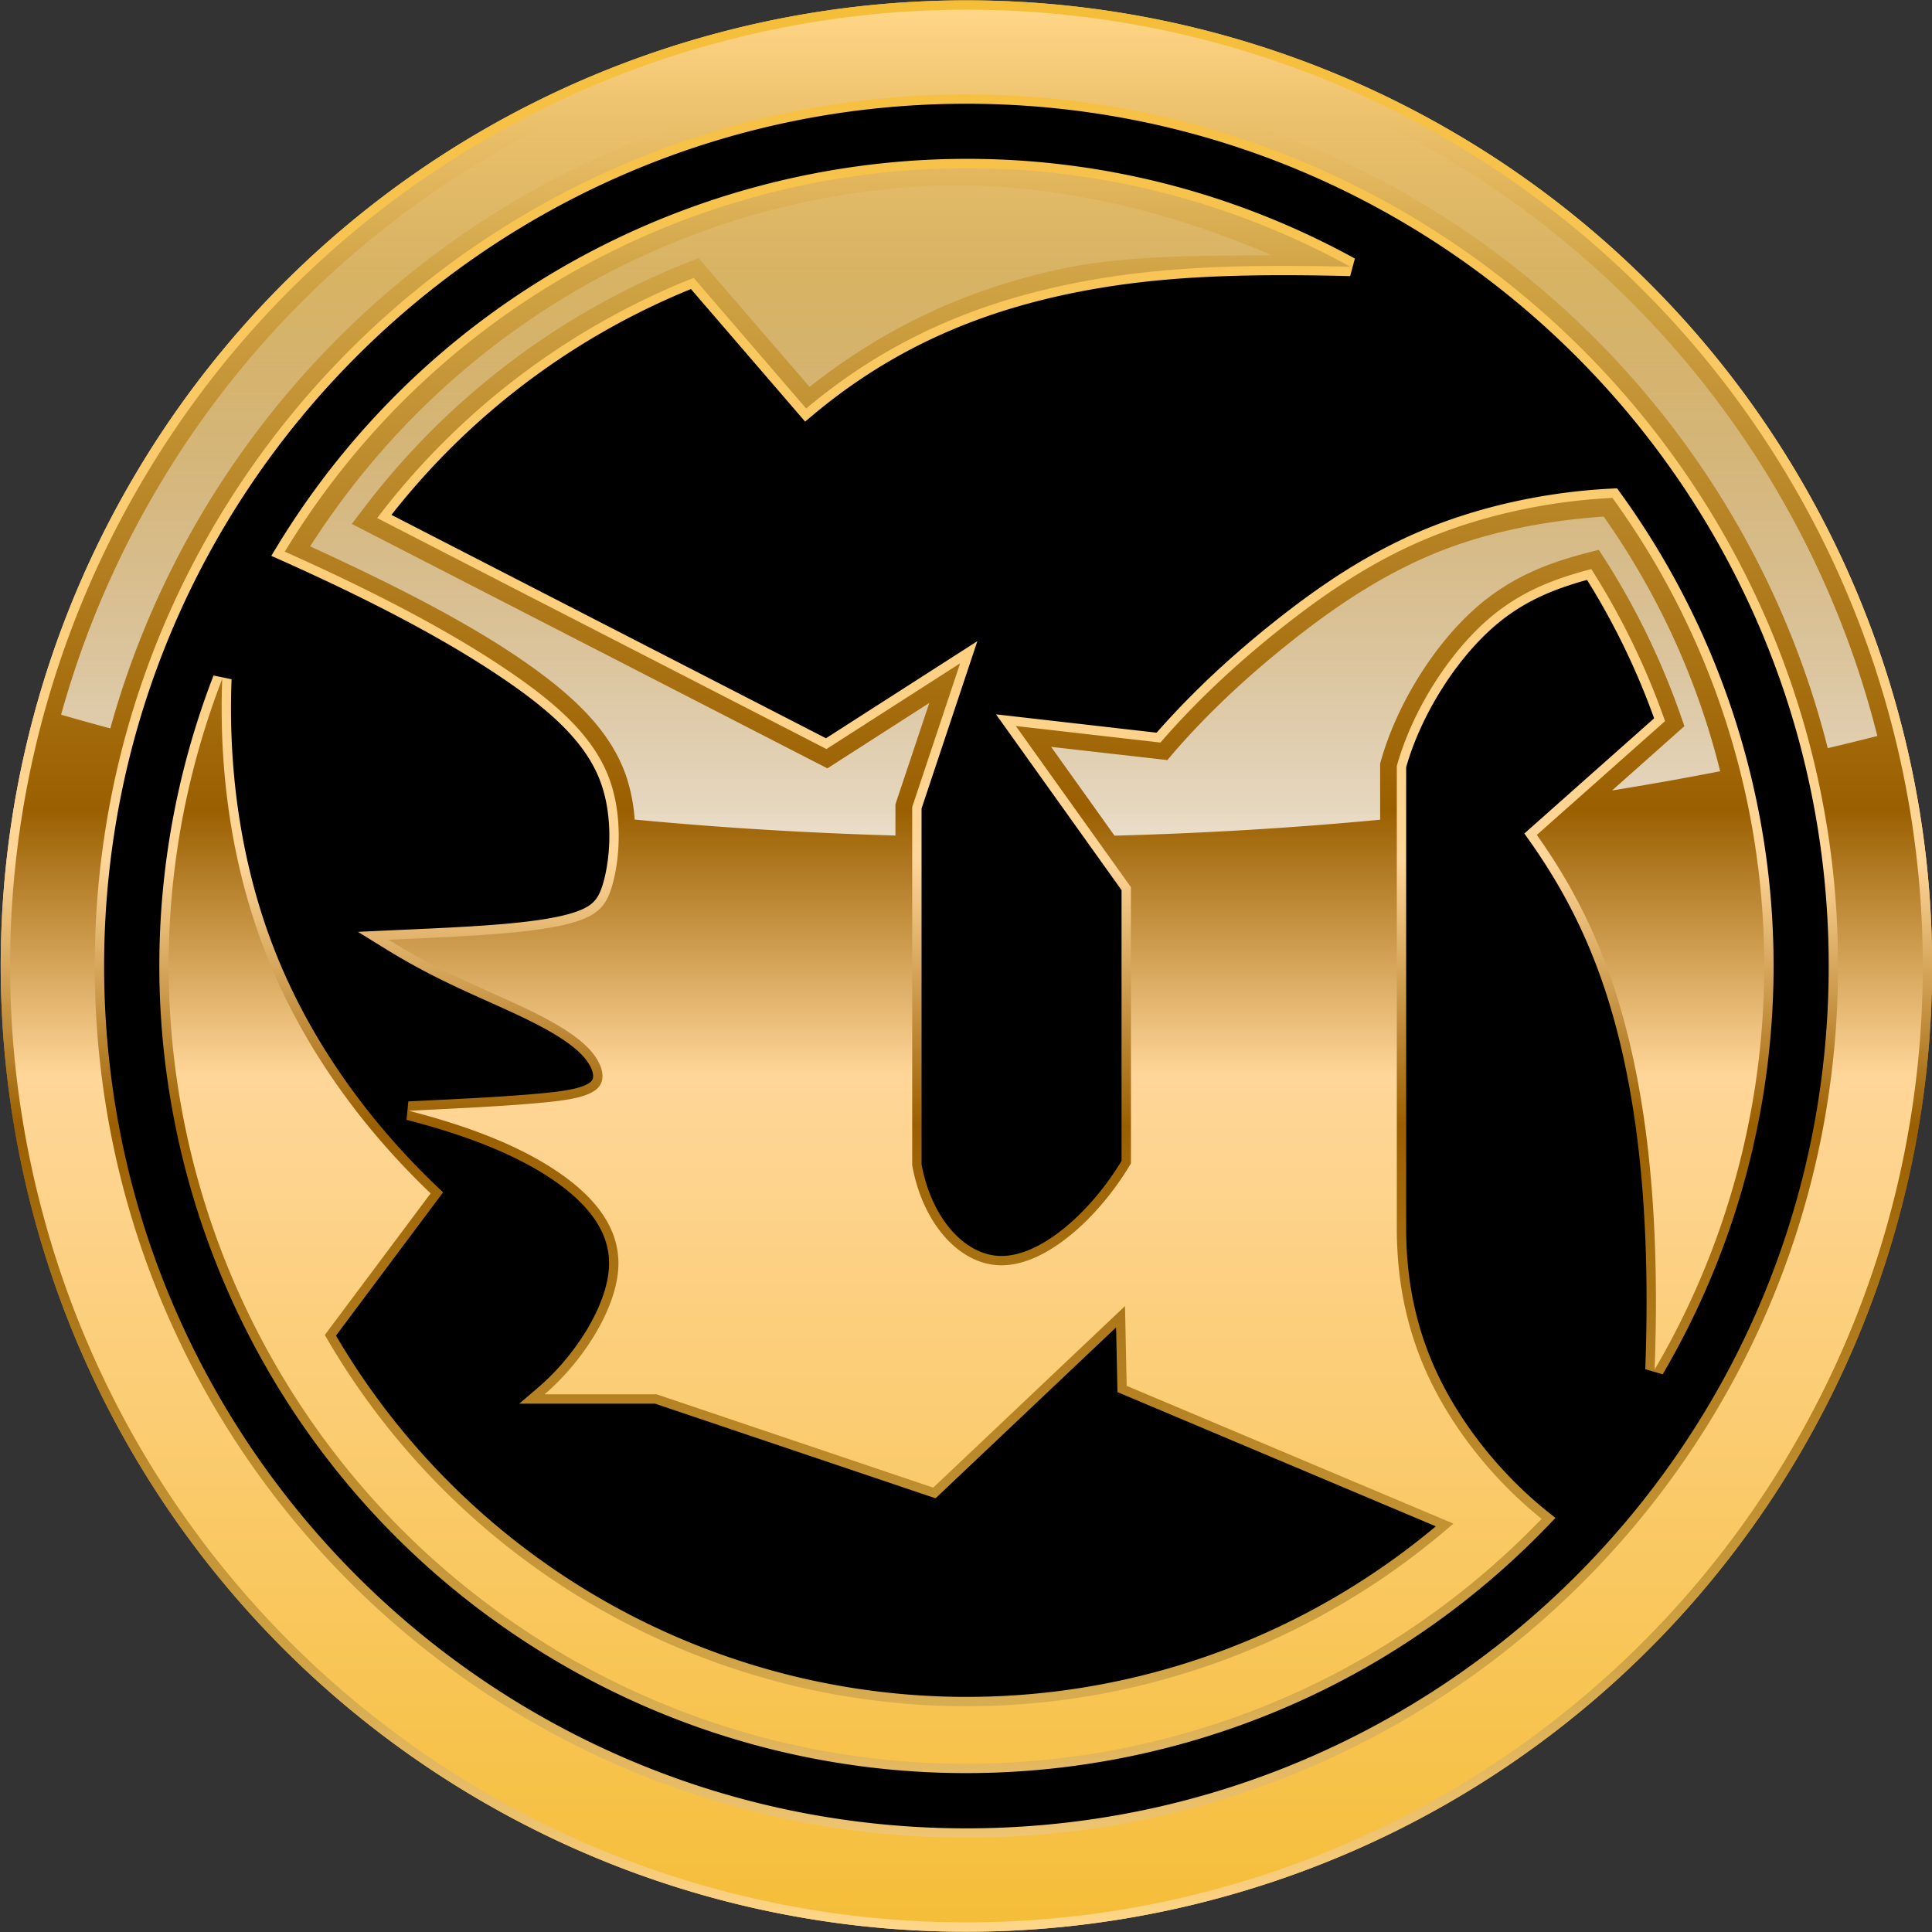 <?xml version="1.0" encoding="UTF-8" standalone="no"?>
<svg
   width="512"
   height="512"
   viewBox="0 0 39.476 39.476"
   version="1.1"
   id="svg109"
   xmlns:xlink="http://www.w3.org/1999/xlink"
   xmlns="http://www.w3.org/2000/svg"
   xmlns:svg="http://www.w3.org/2000/svg">
  <rect x="0" y="0" width="39.476" height="39.476" fill="#333333" stroke="none"/>
  <defs
     id="defs113">
    <linearGradient
       id="linearGradient28292">
      <stop
         style="stop-color:#ffffff;stop-opacity:1;"
         offset="0"
         id="stop28288" />
      <stop
         style="stop-color:#ffffff;stop-opacity:0;"
         offset="1"
         id="stop28290" />
    </linearGradient>
    <linearGradient
       id="linearGradient1749">
      <stop
         style="stop-color:#f5be39;stop-opacity:1;"
         offset="0"
         id="stop1745" />
      <stop
         style="stop-color:#ffd699;stop-opacity:1;"
         offset="0.443"
         id="stop5511" />
      <stop
         style="stop-color:#9a5f00;stop-opacity:1;"
         offset="0.582"
         id="stop5507" />
      <stop
         style="stop-color:#cfa344;stop-opacity:1;"
         offset="0.859"
         id="stop5509" />
      <stop
         style="stop-color:#ffd587;stop-opacity:1;"
         offset="1"
         id="stop1747" />
    </linearGradient>
    <linearGradient
       xlink:href="#linearGradient1749"
       id="linearGradient1751"
       x1="-45.683"
       y1="18.414"
       x2="-45.683"
       y2="-21.007"
       gradientUnits="userSpaceOnUse" />
    <linearGradient
       xlink:href="#linearGradient1749"
       id="linearGradient18718"
       x1="-6.271"
       y1="-20.884"
       x2="-6.271"
       y2="18.42"
       gradientUnits="userSpaceOnUse" />
    <linearGradient
       xlink:href="#linearGradient28292"
       id="linearGradient28294"
       x1="-24.592"
       y1="0.212"
       x2="-24.592"
       y2="-18.759"
       gradientUnits="userSpaceOnUse" />
    <linearGradient
       xlink:href="#linearGradient1749"
       id="linearGradient37018"
       gradientUnits="userSpaceOnUse"
       x1="-45.683"
       y1="18.414"
       x2="-45.683"
       y2="-21.007" />
    <linearGradient
       xlink:href="#linearGradient1749"
       id="linearGradient37020"
       gradientUnits="userSpaceOnUse"
       x1="-6.271"
       y1="-20.884"
       x2="-6.271"
       y2="18.42" />
    <linearGradient
       xlink:href="#linearGradient1749"
       id="linearGradient37022"
       gradientUnits="userSpaceOnUse"
       x1="-45.683"
       y1="18.414"
       x2="-45.683"
       y2="-21.007" />
    <linearGradient
       xlink:href="#linearGradient1749"
       id="linearGradient37024"
       gradientUnits="userSpaceOnUse"
       x1="-45.683"
       y1="18.414"
       x2="-45.683"
       y2="-21.007" />
  </defs>
  <g
     fill-rule="evenodd"
     clip-rule="evenodd"
     id="g107"
     transform="matrix(0.99,0,0,0.99,45.432,21.025)">
    <circle
       style="opacity:1;fill:#000000;fill-opacity:1;stroke-width:0.305"
       id="path9973"
       cx="-25.944"
       cy="-1.299"
       r="19.738" />
    <path
       d="m -21.94,-5.912 c 0.754,-0.872 1.607,-1.66 2.512,-2.376 0.911,-0.721 1.873,-1.369 2.987,-1.833 1.178,-0.491 2.525,-0.776 3.83,-0.84 3.835,5.292 4.177,12.352 0.87,17.99 0.097,-2.605 -0.065,-4.839 -0.51,-6.722 -0.383,-1.619 -0.974,-2.978 -1.921,-4.312 l 2.646,-2.349 a 15.141,15.141 0 0 0 -1.522,-3.138 c -0.765,0.2 -1.469,0.464 -2.132,1.039 -0.812,0.706 -1.563,1.88 -1.882,3.024 v 9.542 c 0,1.054 0.192,2.09 0.666,3.091 0.513,1.086 1.356,2.132 2.323,2.906 -5.433,5.652 -14.099,6.69 -20.712,2.479 -6.614,-4.21 -9.341,-12.5 -6.519,-19.815 -0.077,1.955 0.21,3.965 0.95,5.792 0.74,1.829 1.934,3.475 3.351,4.827 l -2.184,2.922 a 15.277,15.277 0 0 0 23.293,3.893 l -6.743,-2.843 -0.035,-1.646 -3.958,3.747 -5.709,-1.926 h -2.312 c 0.781,-0.669 1.494,-1.762 1.523,-2.649 0.026,-0.803 -0.508,-1.438 -1.25,-1.942 -0.822,-0.559 -1.898,-0.958 -3.075,-1.261 0.938,-0.048 1.905,-0.088 2.735,-0.166 0.547,-0.051 1.035,-0.119 1.198,-0.343 0.136,-0.186 0.048,-0.478 -0.192,-0.745 -0.411,-0.456 -1.268,-0.838 -2.013,-1.172 -0.729,-0.327 -1.349,-0.609 -2.146,-1.103 1.632,-0.076 3.359,-0.128 4.079,-0.454 0.324,-0.147 0.443,-0.349 0.533,-0.654 0.165,-0.563 0.225,-1.478 -0.067,-2.245 -0.319,-0.838 -1.057,-1.5 -2.005,-2.151 -1.227,-0.843 -2.806,-1.668 -4.682,-2.507 4.577,-7.528 14.269,-10.12 21.993,-5.88 -2.322,-0.055 -4.092,-8.99e-4 -5.873,0.375 -1.808,0.382 -3.626,1.095 -5.359,2.551 l -2.322,-2.696 a 15.277,15.277 0 0 0 -6.532,4.957 l 9.273,4.767 2.758,-1.769 -0.989,2.966 v 7.39 c 0.209,1.185 0.956,2.046 1.809,2.068 0.97,0.025 2.076,-1.033 2.705,-2.102 v -5.702 l -2.375,-3.326 z m 13.985,4.613 c 0,-9.935 -8.054,-17.99 -17.99,-17.99 -9.935,0 -17.99,8.054 -17.99,17.99 0,9.935 8.054,17.99 17.99,17.99 9.935,0 17.99,-8.054 17.99,-17.99 z M -43.052,-11.141 a 19.709,19.709 0 0 1 11.964,-9.212 19.709,19.709 0 0 1 14.985,1.947 19.709,19.709 0 0 1 9.213,11.964 A 19.709,19.709 0 0 1 -8.837,8.543 19.709,19.709 0 0 1 -20.802,17.755 19.709,19.709 0 0 1 -35.786,15.808 19.71,19.71 0 0 1 -44.999,3.844 19.709,19.709 0 0 1 -43.052,-11.141 Z"
       id="path12879"
       style="fill:url(#linearGradient37024);fill-opacity:1;stroke:url(#linearGradient18718);stroke-width:0.386;stroke-dasharray:none" />
    <path
       d="m -21.94,-5.912 c 0.754,-0.872 1.607,-1.66 2.512,-2.376 0.911,-0.721 1.873,-1.369 2.987,-1.833 1.178,-0.491 2.525,-0.776 3.83,-0.84 3.835,5.292 4.177,12.352 0.87,17.99 0.097,-2.605 -0.065,-4.839 -0.51,-6.722 -0.383,-1.619 -0.974,-2.978 -1.921,-4.312 l 2.646,-2.349 a 15.141,15.141 0 0 0 -1.522,-3.138 c -0.765,0.2 -1.469,0.464 -2.132,1.039 -0.812,0.706 -1.563,1.88 -1.882,3.024 v 9.542 c 0,1.054 0.192,2.09 0.666,3.091 0.513,1.086 1.356,2.132 2.323,2.906 -5.433,5.652 -14.099,6.69 -20.712,2.479 -6.614,-4.21 -9.341,-12.5 -6.519,-19.815 -0.077,1.955 0.21,3.965 0.95,5.792 0.74,1.829 1.934,3.475 3.351,4.827 l -2.184,2.922 a 15.277,15.277 0 0 0 23.293,3.893 l -6.743,-2.843 -0.035,-1.646 -3.958,3.747 -5.709,-1.926 h -2.312 c 0.781,-0.669 1.494,-1.762 1.523,-2.649 0.026,-0.803 -0.508,-1.438 -1.25,-1.942 -0.822,-0.559 -1.898,-0.958 -3.075,-1.261 0.938,-0.048 1.905,-0.088 2.735,-0.166 0.547,-0.051 1.035,-0.119 1.198,-0.343 0.136,-0.186 0.048,-0.478 -0.192,-0.745 -0.411,-0.456 -1.268,-0.838 -2.013,-1.172 -0.729,-0.327 -1.349,-0.609 -2.146,-1.103 1.632,-0.076 3.359,-0.128 4.079,-0.454 0.324,-0.147 0.443,-0.349 0.533,-0.654 0.165,-0.563 0.225,-1.478 -0.067,-2.245 -0.319,-0.838 -1.057,-1.5 -2.005,-2.151 -1.227,-0.843 -2.806,-1.668 -4.682,-2.507 4.577,-7.528 14.269,-10.12 21.993,-5.88 -2.322,-0.055 -4.092,-8.99e-4 -5.873,0.375 -1.808,0.382 -3.626,1.095 -5.359,2.551 l -2.322,-2.696 a 15.277,15.277 0 0 0 -6.532,4.957 l 9.273,4.767 2.758,-1.769 -0.989,2.966 v 7.39 c 0.209,1.185 0.956,2.046 1.809,2.068 0.97,0.025 2.076,-1.033 2.705,-2.102 v -5.702 l -2.375,-3.326 z m 13.985,4.613 c 0,-9.935 -8.054,-17.99 -17.99,-17.99 -9.935,0 -17.99,8.054 -17.99,17.99 0,9.935 8.054,17.99 17.99,17.99 9.935,0 17.99,-8.054 17.99,-17.99 z M -43.052,-11.141 a 19.709,19.709 0 0 1 11.964,-9.212 19.709,19.709 0 0 1 14.985,1.947 19.709,19.709 0 0 1 9.213,11.964 A 19.709,19.709 0 0 1 -8.837,8.543 19.709,19.709 0 0 1 -20.802,17.755 19.709,19.709 0 0 1 -35.786,15.808 19.71,19.71 0 0 1 -44.999,3.844 19.709,19.709 0 0 1 -43.052,-11.141 Z"
       id="path105"
       style="fill:url(#linearGradient1751);fill-opacity:1;stroke-width:0.225" />
  </g>
  <g
     fill-rule="evenodd"
     clip-rule="evenodd"
     id="g21630"
     transform="matrix(0.99,0,0,0.99,45.432,21.025)">
    <circle
       style="opacity:1;fill:#000000;fill-opacity:1;stroke-width:0.305"
       id="circle21624"
       cx="-25.944"
       cy="-1.299"
       r="19.738" />
    <path
       d="m -21.94,-5.912 c 0.754,-0.872 1.607,-1.66 2.512,-2.376 0.911,-0.721 1.873,-1.369 2.987,-1.833 1.178,-0.491 2.525,-0.776 3.83,-0.84 3.835,5.292 4.177,12.352 0.87,17.99 0.097,-2.605 -0.065,-4.839 -0.51,-6.722 -0.383,-1.619 -0.974,-2.978 -1.921,-4.312 l 2.646,-2.349 a 15.141,15.141 0 0 0 -1.522,-3.138 c -0.765,0.2 -1.469,0.464 -2.132,1.039 -0.812,0.706 -1.563,1.88 -1.882,3.024 v 9.542 c 0,1.054 0.192,2.09 0.666,3.091 0.513,1.086 1.356,2.132 2.323,2.906 -5.433,5.652 -14.099,6.69 -20.712,2.479 -6.614,-4.21 -9.341,-12.5 -6.519,-19.815 -0.077,1.955 0.21,3.965 0.95,5.792 0.74,1.829 1.934,3.475 3.351,4.827 l -2.184,2.922 a 15.277,15.277 0 0 0 23.293,3.893 l -6.743,-2.843 -0.035,-1.646 -3.958,3.747 -5.709,-1.926 h -2.312 c 0.781,-0.669 1.494,-1.762 1.523,-2.649 0.026,-0.803 -0.508,-1.438 -1.25,-1.942 -0.822,-0.559 -1.898,-0.958 -3.075,-1.261 0.938,-0.048 1.905,-0.088 2.735,-0.166 0.547,-0.051 1.035,-0.119 1.198,-0.343 0.136,-0.186 0.048,-0.478 -0.192,-0.745 -0.411,-0.456 -1.268,-0.838 -2.013,-1.172 -0.729,-0.327 -1.349,-0.609 -2.146,-1.103 1.632,-0.076 3.359,-0.128 4.079,-0.454 0.324,-0.147 0.443,-0.349 0.533,-0.654 0.165,-0.563 0.225,-1.478 -0.067,-2.245 -0.319,-0.838 -1.057,-1.5 -2.005,-2.151 -1.227,-0.843 -2.806,-1.668 -4.682,-2.507 4.577,-7.528 14.269,-10.12 21.993,-5.88 -2.322,-0.055 -4.092,-8.99e-4 -5.873,0.375 -1.808,0.382 -3.626,1.095 -5.359,2.551 l -2.322,-2.696 a 15.277,15.277 0 0 0 -6.532,4.957 l 9.273,4.767 2.758,-1.769 -0.989,2.966 v 7.39 c 0.209,1.185 0.956,2.046 1.809,2.068 0.97,0.025 2.076,-1.033 2.705,-2.102 v -5.702 l -2.375,-3.326 z m 13.985,4.613 c 0,-9.935 -8.054,-17.99 -17.99,-17.99 -9.935,0 -17.99,8.054 -17.99,17.99 0,9.935 8.054,17.99 17.99,17.99 9.935,0 17.99,-8.054 17.99,-17.99 z M -43.052,-11.141 a 19.709,19.709 0 0 1 11.964,-9.212 19.709,19.709 0 0 1 14.985,1.947 19.709,19.709 0 0 1 9.213,11.964 A 19.709,19.709 0 0 1 -8.837,8.543 19.709,19.709 0 0 1 -20.802,17.755 19.709,19.709 0 0 1 -35.786,15.808 19.71,19.71 0 0 1 -44.999,3.844 19.709,19.709 0 0 1 -43.052,-11.141 Z"
       id="path21626"
       style="fill:url(#linearGradient37018);fill-opacity:1;stroke:url(#linearGradient37020);stroke-width:0.386;stroke-dasharray:none" />
    <path
       d="m -21.94,-5.912 c 0.754,-0.872 1.607,-1.66 2.512,-2.376 0.911,-0.721 1.873,-1.369 2.987,-1.833 1.178,-0.491 2.525,-0.776 3.83,-0.84 3.835,5.292 4.177,12.352 0.87,17.99 0.097,-2.605 -0.065,-4.839 -0.51,-6.722 -0.383,-1.619 -0.974,-2.978 -1.921,-4.312 l 2.646,-2.349 a 15.141,15.141 0 0 0 -1.522,-3.138 c -0.765,0.2 -1.469,0.464 -2.132,1.039 -0.812,0.706 -1.563,1.88 -1.882,3.024 v 9.542 c 0,1.054 0.192,2.09 0.666,3.091 0.513,1.086 1.356,2.132 2.323,2.906 -5.433,5.652 -14.099,6.69 -20.712,2.479 -6.614,-4.21 -9.341,-12.5 -6.519,-19.815 -0.077,1.955 0.21,3.965 0.95,5.792 0.74,1.829 1.934,3.475 3.351,4.827 l -2.184,2.922 a 15.277,15.277 0 0 0 23.293,3.893 l -6.743,-2.843 -0.035,-1.646 -3.958,3.747 -5.709,-1.926 h -2.312 c 0.781,-0.669 1.494,-1.762 1.523,-2.649 0.026,-0.803 -0.508,-1.438 -1.25,-1.942 -0.822,-0.559 -1.898,-0.958 -3.075,-1.261 0.938,-0.048 1.905,-0.088 2.735,-0.166 0.547,-0.051 1.035,-0.119 1.198,-0.343 0.136,-0.186 0.048,-0.478 -0.192,-0.745 -0.411,-0.456 -1.268,-0.838 -2.013,-1.172 -0.729,-0.327 -1.349,-0.609 -2.146,-1.103 1.632,-0.076 3.359,-0.128 4.079,-0.454 0.324,-0.147 0.443,-0.349 0.533,-0.654 0.165,-0.563 0.225,-1.478 -0.067,-2.245 -0.319,-0.838 -1.057,-1.5 -2.005,-2.151 -1.227,-0.843 -2.806,-1.668 -4.682,-2.507 4.577,-7.528 14.269,-10.12 21.993,-5.88 -2.322,-0.055 -4.092,-8.99e-4 -5.873,0.375 -1.808,0.382 -3.626,1.095 -5.359,2.551 l -2.322,-2.696 a 15.277,15.277 0 0 0 -6.532,4.957 l 9.273,4.767 2.758,-1.769 -0.989,2.966 v 7.39 c 0.209,1.185 0.956,2.046 1.809,2.068 0.97,0.025 2.076,-1.033 2.705,-2.102 v -5.702 l -2.375,-3.326 z m 13.985,4.613 c 0,-9.935 -8.054,-17.99 -17.99,-17.99 -9.935,0 -17.99,8.054 -17.99,17.99 0,9.935 8.054,17.99 17.99,17.99 9.935,0 17.99,-8.054 17.99,-17.99 z M -43.052,-11.141 a 19.709,19.709 0 0 1 11.964,-9.212 19.709,19.709 0 0 1 14.985,1.947 19.709,19.709 0 0 1 9.213,11.964 A 19.709,19.709 0 0 1 -8.837,8.543 19.709,19.709 0 0 1 -20.802,17.755 19.709,19.709 0 0 1 -35.786,15.808 19.71,19.71 0 0 1 -44.999,3.844 19.709,19.709 0 0 1 -43.052,-11.141 Z"
       id="path21628"
       style="fill:url(#linearGradient37022);fill-opacity:1;stroke-width:0.225" />
    <path
       id="path23092"
       style="fill:url(#linearGradient28294);fill-opacity:1;stroke-width:0.225"
       d="m -25.806,-20.693 c -0.474,-0.003 -0.949,0.011 -1.423,0.042 -1.265,0.084 -2.528,0.293 -3.769,0.629 -4.965,1.337 -9.193,4.595 -11.754,9.053 -0.819,1.421 -1.446,2.928 -1.878,4.482 a 32.998,12.992 0 0 0 1.016,0.283 c 2.144,-7.744 9.24,-13.428 17.668,-13.428 8.575,-2e-6 15.773,5.884 17.778,13.836 a 32.998,12.992 0 0 0 1.024,-0.251 c -0.026,-0.101 -0.052,-0.203 -0.079,-0.304 -1.337,-4.965 -4.595,-9.194 -9.053,-11.756 -2.926,-1.686 -6.213,-2.562 -9.53,-2.585 z m -0.392,3.281 c -0.315,10e-4 -0.63,0.013 -0.944,0.037 -4.901,0.369 -9.524,3.001 -12.348,7.414 1.691,0.774 3.203,1.542 4.354,2.332 0.966,0.664 1.778,1.379 2.133,2.312 0.121,0.319 0.187,0.66 0.212,0.995 a 32.998,12.992 0 0 0 5.381,0.329 v -0.644 l 0.699,-2.092 -2.103,1.35 -9.816,-5.045 0.25,-0.328 c 1.723,-2.267 4.031,-4.019 6.678,-5.068 l 0.229,-0.09 2.291,2.658 c 1.701,-1.345 3.466,-2.071 5.219,-2.441 1.322,-0.279 2.81,-0.262 4.322,-0.277 -2.13,-0.913 -4.349,-1.448 -6.556,-1.441 z m 13.405,6.837 c -1.204,0.081 -2.439,0.323 -3.516,0.771 -1.074,0.448 -2.009,1.075 -2.906,1.785 -0.891,0.705 -1.728,1.477 -2.465,2.33 l -0.117,0.139 -2.4,-0.273 1.309,1.833 a 32.998,12.992 0 0 0 5.482,-0.329 v -1.157 l 0.012,-0.045 c 0.335,-1.2 1.126,-2.444 1.986,-3.191 0.721,-0.626 1.482,-0.909 2.272,-1.115 l 0.244,-0.062 0.135,0.211 c 0.641,1.006 1.161,2.085 1.555,3.211 l 0.076,0.217 -1.493,1.327 a 32.998,12.992 0 0 0 2.231,-0.397 c -0.46,-1.85 -1.26,-3.632 -2.404,-5.255 z" />
  </g>
</svg>
